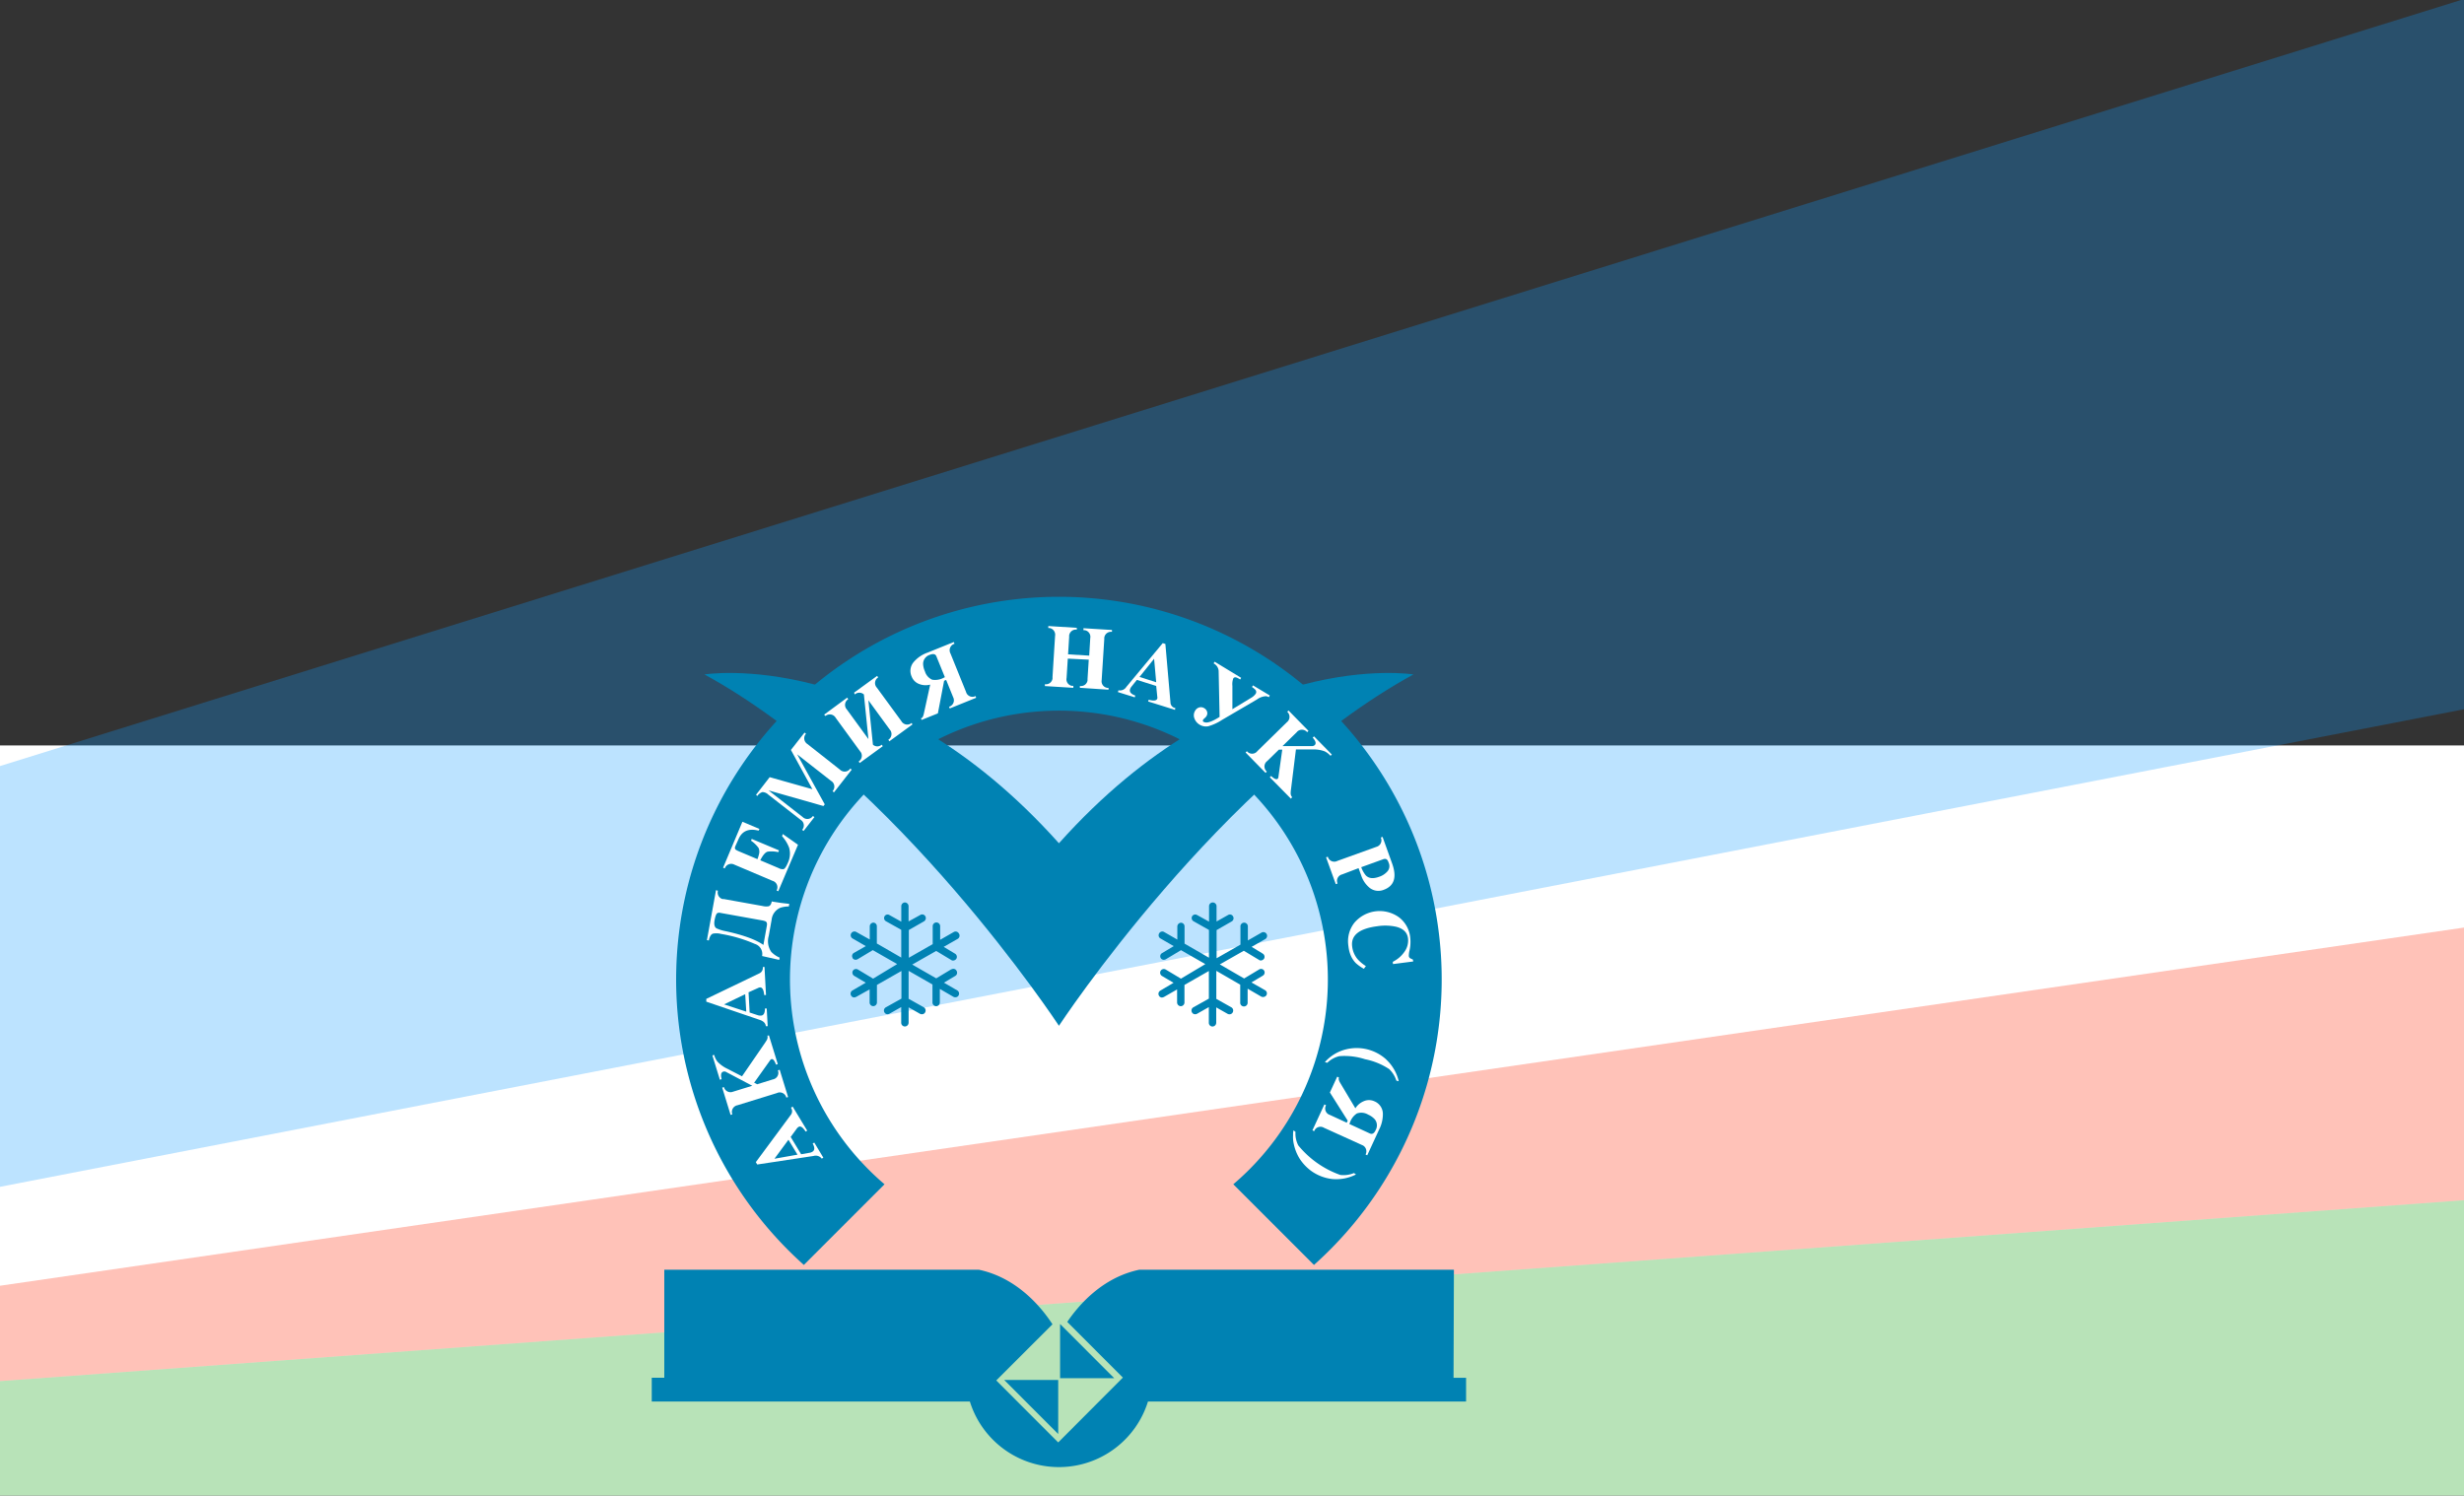 <?xml version="1.0" encoding="UTF-8" standalone="no"?>
<!-- Created with Inkscape (http://www.inkscape.org/) -->

<svg
        xmlns:dc="http://purl.org/dc/elements/1.1/"
        xmlns:cc="http://creativecommons.org/ns#"
        xmlns:rdf="http://www.w3.org/1999/02/22-rdf-syntax-ns#"
        xmlns="http://www.w3.org/2000/svg"
        xmlns:sodipodi="http://sodipodi.sourceforge.net/DTD/sodipodi-0.dtd"
        xmlns:inkscape="http://www.inkscape.org/namespaces/inkscape"
        width="257mm"
        height="156mm"
        viewBox="0 0 257 156"
        version="1.1"
        id="svg8"
        inkscape:version="0.92.4 (fd57863, 2020-04-02)"
        sodipodi:docname="flag.svg"
        style="enable-background:new">
  <rect x="0" y="0" width="257" height="156" fill="#333333" stroke="none"/>
  <defs
     id="defs2">
    <style
       id="style4543">.cls-1{fill:#0082b3;}.cls-2{fill:#fff;}</style>
  </defs>
  <sodipodi:namedview
     id="base"
     pagecolor="#ffffff"
     bordercolor="#666666"
     borderopacity="1.0"
     inkscape:pageopacity="0.0"
     inkscape:pageshadow="2"
     inkscape:zoom="0.7"
     inkscape:cx="136.02845"
     inkscape:cy="667.09534"
     inkscape:document-units="mm"
     inkscape:current-layer="layer1"
     showgrid="false"
     showguides="true"
     inkscape:guide-bbox="true"
     inkscape:window-width="2560"
     inkscape:window-height="1365"
     inkscape:window-x="0"
     inkscape:window-y="1024"
     inkscape:window-maximized="1">
    <sodipodi:guide
       position="-23.057,15.875"
       orientation="1,0"
       id="guide4833"
       inkscape:locked="false" />
    <sodipodi:guide
       position="234.345,81.265"
       orientation="1,0"
       id="guide4835"
       inkscape:locked="false" />
  </sodipodi:namedview>
  <g
     inkscape:label="Layer 1"
     inkscape:groupmode="layer"
     id="layer1"
     style="display:inline;opacity:1"
     transform="translate(0,-141)">
    <rect
       style="opacity:1;fill:#ffffff;stroke:none;stroke-width:4.856;stroke-miterlimit:4;stroke-dasharray:none"
       id="rect4838"
       width="257.402"
       height="78.241"
       x="-0.378"
       y="218.759"
       ry="0" />
    <path
       style="opacity:0.28;fill:#1199ff;stroke-width:0.265"
       d="M -0.378,221.027 257.024,140.896 v 74.083 L -0.378,264.872 Z"
       id="rect4518"
       inkscape:connector-curvature="0"
       sodipodi:nodetypes="ccccc" />
    <path
       style="opacity:0.28;fill:#ff2400;stroke-width:0.265"
       d="M -0.378,275.172 257.024,237.752 v 28.443 L -0.378,285.094 Z"
       id="rect4524"
       inkscape:connector-curvature="0"
       sodipodi:nodetypes="ccccc" />
    <path
       style="opacity:0.28;fill:#009900;stroke-width:0.265"
       d="M -0.378,285.094 257.024,266.195 V 297 H -0.378 Z"
       id="rect4526"
       inkscape:connector-curvature="0"
       sodipodi:nodetypes="ccccc" />
    <g
       id="Слой_1-2"
       data-name="Слой 1"
       transform="matrix(0.474,0,0,0.474,109.285,196.498)">
      <g
         id="g4828"
         transform="translate(27.143,17.143)">
        <path
           id="path4549"
           d="m -80.816,144.143 17.75,-17.75 a 59.18,59.18 0 1 1 76.75,0 l 17.75,17.75 a 84.23,84.23 0 1 0 -112.25,0 z"
           class="cls-1"
           inkscape:connector-curvature="0"
           style="fill:#0082b3" />
        <path
           id="path4551"
           d="m -24.686,51.343 c -38.94,-43.5 -78,-37.15 -78,-37.15 42.5,23.25 78,77.32 78,77.32 0,0 35.52,-54.07 78,-77.32 0.02,0 -39.07,-6.35 -78,37.15 z"
           class="cls-1"
           inkscape:connector-curvature="0"
           style="fill:#0082b3" />
        <path
           id="path4553"
           d="m -51.716,87.203 a 0.82,0.82 0 0 0 0.82,-0.8 v 0 -3 l 3,1.74 a 0.8,0.8 0 0 0 0.43,0.09 0.76,0.76 0 0 0 0.69,-0.39 0.81,0.81 0 0 0 -0.28,-1.11 v 0 l -2.94,-1.71 2.49,-1.48 a 0.81,0.81 0 0 0 0.3,-1.11 v 0 a 0.78,0.78 0 0 0 -1.08,-0.36 h -0.08 l -3.32,2 -5.29,-3.03 5.28,-3 3.32,2 a 0.67,0.67 0 0 0 0.39,0.12 0.91,0.91 0 0 0 0.72,-0.39 0.82,0.82 0 0 0 -0.27,-1.12 v 0 l -2.51,-1.51 3,-1.71 a 0.84,0.84 0 0 0 0.42,-1.1 l -0.09,-0.15 a 0.82,0.82 0 0 0 -1.11,-0.31 v 0 l -3,1.72 v -3 a 0.82,0.82 0 1 0 -1.64,0 v 3.95 l -5.25,3 v -6.11 l 3.31,-1.89 a 0.83,0.83 0 0 0 0.33,-1.12 0.8,0.8 0 0 0 -1.15,-0.28 v 0 l -2.55,1.4 v -3.34 a 0.83,0.83 0 0 0 -0.83,-0.83 v 0 a 0.82,0.82 0 0 0 -0.77,0.83 v 3.4 l -2.61,-1.46 a 0.77,0.77 0 0 0 -1.06,0.25 v 0 a 0.8,0.8 0 0 0 0.27,1.1 v 0 l 3.39,1.9 v 6.11 l -5.37,-3.1 v -3.76 a 0.79,0.79 0 0 0 -0.75,-0.83 v 0 a 0.83,0.83 0 0 0 -0.81,0.83 v 2.88 l -2.97,-1.66 a 0.82,0.82 0 0 0 -1.11,0.31 v 0 a 0.82,0.82 0 0 0 0.29,1.12 v 0 l 2.92,1.69 -2.6,1.48 a 0.78,0.78 0 0 0 -0.32,1.07 0.21,0.21 0 0 0 0,0.06 0.77,0.77 0 0 0 0.7,0.39 1.06,1.06 0 0 0 0.43,-0.12 l 3.33,-2 5.36,3.07 -5.29,3.21 -3.33,-2 a 0.81,0.81 0 0 0 -1.12,0.25 v 0 a 0.84,0.84 0 0 0 0.28,1.13 l 2.55,1.51 -2.92,1.7 a 0.82,0.82 0 0 0 -0.31,1.12 v 0 a 0.77,0.77 0 0 0 0.7,0.42 1.48,1.48 0 0 0 0.44,-0.13 l 2.94,-1.64 v 2.88 a 0.81,0.81 0 0 0 0.81,0.81 v 0 a 0.82,0.82 0 0 0 0.8,-0.82 v -3.85 l 5.39,-3.07 v 6.08 l -3.42,1.91 a 0.81,0.81 0 0 0 -0.33,1.1 v 0 a 0.74,0.74 0 0 0 0.69,0.42 0.93,0.93 0 0 0 0.4,-0.09 l 2.61,-1.48 v 3.45 a 0.81,0.81 0 0 0 0.8,0.82 v 0 a 0.83,0.83 0 0 0 0.83,-0.81 v 0 -3.4 l 2.52,1.43 a 0.86,0.86 0 0 0 0.39,0.09 0.78,0.78 0 0 0 0.73,-0.42 0.84,0.84 0 0 0 -0.33,-1.13 v 0 l -3.31,-1.85 v -6.15 l 5.25,3 v 3.89 a 0.83,0.83 0 0 0 0.8,0.89 z"
           class="cls-1"
           inkscape:connector-curvature="0"
           style="fill:#0082b3" />
        <path
           id="path4555"
           d="m 15.204,82.463 v 3.89 a 0.81,0.81 0 0 0 0.72,0.9 0.82,0.82 0 0 0 0.91,-0.72 v -3.18 l 3,1.74 a 0.89,0.89 0 0 0 1.13,-0.3 0.81,0.81 0 0 0 -0.29,-1.11 v 0 l -3,-1.71 2.49,-1.48 a 0.81,0.81 0 0 0 0.31,-1.1 v 0 a 0.79,0.79 0 0 0 -1.08,-0.29 v 0 l -3.33,2 -5.35,-3.1 5.28,-3 3.33,2 a 0.64,0.64 0 0 0 0.39,0.14 0.93,0.93 0 0 0 0.73,-0.39 0.82,0.82 0 0 0 -0.29,-1.12 v 0 l -2.44,-1.49 3,-1.71 a 0.83,0.83 0 0 0 0.29,-1.13 0.82,0.82 0 0 0 -1.12,-0.29 l -3,1.72 v -3 a 0.83,0.83 0 0 0 -0.73,-0.91 0.82,0.82 0 0 0 -0.9,0.73 0.54,0.54 0 0 0 0,0.18 v 3.92 l -5.25,3 v -6.2 l 3.3,-1.89 a 0.81,0.81 0 0 0 0.33,-1.11 v 0 a 0.78,0.78 0 0 0 -1.12,-0.31 l -2.52,1.42 v -3.36 a 0.83,0.83 0 0 0 -0.83,-0.83 v 0 a 0.82,0.82 0 0 0 -0.82,0.82 v 0 3.4 l -2.63,-1.45 a 0.79,0.79 0 0 0 -1.08,0.25 c 0,0 0,0 0,0 a 0.81,0.81 0 0 0 0.29,1.11 v 0 l 3.4,1.92 v 6.11 l -5.37,-3.1 v -3.77 a 0.81,0.81 0 0 0 -0.77,-0.83 v 0 a 0.85,0.85 0 0 0 -0.82,0.83 v 2.88 l -2.89,-1.66 a 0.8,0.8 0 0 0 -1.11,0.29 v 0 a 0.81,0.81 0 0 0 0.28,1.12 v 0 l 2.93,1.69 -2.56,1.53 a 0.8,0.8 0 0 0 -0.31,1.09 v 0 a 0.77,0.77 0 0 0 0.7,0.39 0.93,0.93 0 0 0 0.43,-0.12 l 3.34,-2 5.35,3.07 -5.36,3.2 -3.34,-2 a 0.82,0.82 0 0 0 -1.13,0.27 v 0 a 0.84,0.84 0 0 0 0.28,1.13 l 2.56,1.51 -2.91,1.72 a 0.81,0.81 0 0 0 -0.31,1.1 v 0 a 0.74,0.74 0 0 0 0.69,0.42 1.66,1.66 0 0 0 0.42,-0.12 l 2.89,-1.66 v 2.88 a 0.83,0.83 0 0 0 0.82,0.81 v 0 a 0.82,0.82 0 0 0 0.8,-0.82 v -3.86 l 5.37,-3.07 v 6.08 l -3.4,1.91 a 0.81,0.81 0 0 0 -0.32,1.11 v 0 a 0.77,0.77 0 0 0 0.7,0.42 0.93,0.93 0 0 0 0.4,-0.09 l 2.61,-1.48 v 3.45 a 0.81,0.81 0 0 0 0.8,0.82 v 0 a 0.83,0.83 0 0 0 0.83,-0.81 v 0 -3.4 l 2.52,1.43 a 0.79,0.79 0 0 0 0.38,0.09 0.78,0.78 0 0 0 0.73,-0.42 0.83,0.83 0 0 0 -0.31,-1.12 v 0 l -3.3,-1.85 v -6.17 z"
           class="cls-1"
           inkscape:connector-curvature="0"
           style="fill:#0082b3" />
        <path
           id="path4557"
           d="M 62.224,145.203 H -7.026 c -8.1,1.7 -13.31,7.76 -15.83,11.48 l 12.24,12.25 -14.23,14.27 -13.63,-13.64 12.37,-12.36 c -2.38,-3.65 -7.69,-10.2 -16.17,-12 h -69.25 v 23.76 h -2.76 v 5.24 h 70 a 20.52,20.52 0 0 0 39.19,0 H 64.904 v -5.22 h -2.76 z"
           class="cls-1"
           inkscape:connector-curvature="0"
           style="fill:#0082b3" />
        <polygon
           transform="translate(-114.286,-2.857)"
           id="polygon4559"
           points="89.85,171.92 101.76,171.92 89.85,160 "
           class="cls-1"
           style="fill:#0082b3" />
        <polygon
           transform="translate(-114.286,-2.857)"
           id="polygon4561"
           points="89.44,172.32 77.56,172.32 89.44,184.21 "
           class="cls-1"
           style="fill:#0082b3" />
        <path
           id="path4563"
           d="m -83.286,109.293 3.21,5.3 -0.35,0.21 c -0.63,-1 -1.16,-1.32 -1.6,-1 a 1.2,1.2 0 0 0 -0.29,0.26 l -1.4,1.91 2.3,3.81 1.84,-0.32 a 1.7,1.7 0 0 0 0.64,-0.23 c 0.53,-0.32 0.55,-0.92 0.06,-1.81 l 0.35,-0.21 2,3.33 -0.35,0.21 a 1.67,1.67 0 0 0 -1.81,-0.59 l -12.39,1.88 -0.31,-0.52 7.68,-10.38 a 1.29,1.29 0 0 0 0.08,-1.55 v -0.06 z m -0.92,7.3 -3.08,4.18 5.07,-0.9 z"
           class="cls-2"
           inkscape:connector-curvature="0"
           style="fill:#ffffff" />
        <path
           id="path4565"
           d="m -88.496,93.643 1.94,6.3 -0.39,0.12 c -0.32,-0.91 -0.66,-1.31 -1,-1.2 a 0.45,0.45 0 0 0 -0.25,0.18 l -3.56,5 0.67,0.34 3.45,-1.07 a 1.47,1.47 0 0 0 1.19,-1.7 1.67,1.67 0 0 0 -0.08,-0.3 l 0.39,-0.12 1.85,6 -0.39,0.12 a 1.48,1.48 0 0 0 -1.77,-1.1 1.33,1.33 0 0 0 -0.28,0.1 l -8.71,2.69 a 1.49,1.49 0 0 0 -1.19,1.74 1.12,1.12 0 0 0 0.08,0.26 l -0.39,0.12 -1.85,-6 0.39,-0.12 a 1.48,1.48 0 0 0 1.8,1.08 l 0.25,-0.08 4.18,-1.29 -5.69,-3 a 0.81,0.81 0 0 0 -0.69,-0.11 c -0.49,0.15 -0.61,0.7 -0.36,1.66 l -0.39,0.12 -1.65,-5.35 0.39,-0.12 a 4.16,4.16 0 0 0 0.72,1.48 7.06,7.06 0 0 0 2.17,1.57 l 3.24,1.67 5,-7.27 c 0.18,-0.26 0.34,-0.52 0.5,-0.79 a 1.33,1.33 0 0 0 0.09,-0.9 z"
           class="cls-2"
           inkscape:connector-curvature="0"
           style="fill:#ffffff" />
        <path
           id="path4567"
           d="m -89.476,78.563 0.33,6.19 h -0.4 c -0.1,-1.15 -0.41,-1.71 -0.91,-1.68 a 0.8,0.8 0 0 0 -0.38,0.1 l -2.15,0.97 0.24,4.45 1.78,0.59 a 1.87,1.87 0 0 0 0.67,0.09 c 0.62,0 0.92,-0.55 0.91,-1.57 h 0.4 l 0.21,3.89 h -0.41 c -0.05,-0.63 -0.49,-1.08 -1.31,-1.37 l -11.79,-4.02 v -0.61 l 11.64,-5.6 a 1.3,1.3 0 0 0 0.8,-1.33 v -0.08 z m -4.25,6 -4.65,2.24 4.89,1.6 z"
           class="cls-2"
           inkscape:connector-curvature="0"
           style="fill:#ffffff" />
        <path
           id="path4569"
           d="m -99.726,61.803 a 1.49,1.49 0 0 0 1,1.82 1.57,1.57 0 0 0 0.3,0 l 8.52,1.53 a 3.35,3.35 0 0 0 1.34,0.06 c 0.34,-0.11 0.57,-0.46 0.67,-1 v -0.07 l 0.28,0.06 1.85,0.28 1.74,0.2 -0.1,0.57 a 6.1,6.1 0 0 0 -1.85,0.28 3.21,3.21 0 0 0 -1.93,2.63 l -0.64,3.57 a 4.17,4.17 0 0 0 0.57,3.53 5.62,5.62 0 0 0 1.83,1.25 l -0.09,0.5 -3.77,-0.85 a 2.31,2.31 0 0 0 -1.58,-2.66 31.2,31.2 0 0 0 -7.44,-2.2 4,4 0 0 0 -1.82,-0.06 c -0.42,0.17 -0.72,0.67 -0.88,1.49 l -0.42,-0.07 2,-11 z m 9.64,6.5 -9.13,-1.64 a 0.88,0.88 0 0 0 -0.64,0.06 c -0.24,0.15 -0.45,0.68 -0.61,1.58 -0.16,0.9 0,1.49 0.4,1.75 a 8.61,8.61 0 0 0 2.18,0.67 c 3.79,0.84 6.52,1.83 8.17,3 l 0.76,-4.24 c 0.09,-0.52 0,-0.84 -0.4,-1 a 4.86,4.86 0 0 0 -0.73,-0.18 z"
           class="cls-2"
           inkscape:connector-curvature="0"
           style="fill:#ffffff" />
        <path
           id="path4571"
           d="m -85.456,49.313 3.35,2.36 -4.34,10.23 -0.38,-0.16 a 1.46,1.46 0 0 0 -0.57,-2 1.27,1.27 0 0 0 -0.32,-0.13 l -8.39,-3.56 a 1.5,1.5 0 0 0 -2,0.58 1.12,1.12 0 0 0 -0.11,0.25 l -0.37,-0.16 4.25,-10.11 3.74,1.58 -0.15,0.36 -0.32,-0.05 c -2,-0.42 -3.35,0.21 -4.1,1.87 l -0.71,1.58 c -0.18,0.39 -0.13,0.67 0.13,0.85 a 6,6 0 0 0 0.62,0.31 l 4.1,1.73 a 8.71,8.71 0 0 0 0.37,-1.23 2,2 0 0 0 -0.14,-1.26 6.88,6.88 0 0 0 -1.65,-1.58 l 0.16,-0.38 6,2.52 -0.16,0.39 a 6.54,6.54 0 0 0 -2.33,-0.11 c -0.51,0.13 -1.06,0.76 -1.63,1.9 l 4.07,1.73 a 1.74,1.74 0 0 0 1.05,0.22 c 0.27,-0.08 0.59,-0.54 0.94,-1.37 a 4.76,4.76 0 0 0 0.29,-3.34 8.26,8.26 0 0 0 -1.55,-2.54 z"
           class="cls-2"
           inkscape:connector-curvature="0"
           style="fill:#ffffff" />
        <path
           id="path4573"
           d="m -70.286,35.143 -3.9,5 -0.32,-0.25 a 1.48,1.48 0 0 0 -0.05,-2.07 1.89,1.89 0 0 0 -0.27,-0.2 l -7.46,-5.84 6.07,11 -0.29,0.37 -12.08,-3.44 7.51,5.86 a 1.45,1.45 0 0 0 2.06,0 2.2,2.2 0 0 0 0.2,-0.23 l 0.32,0.25 -2.38,3.05 -0.32,-0.25 a 1.45,1.45 0 0 0 -0.09,-2.03 l -0.22,-0.16 -7.16,-5.58 a 1.86,1.86 0 0 0 -1.27,-0.54 2.18,2.18 0 0 0 -1.13,0.87 l -0.27,-0.28 3,-3.87 9.4,2.65 -4.73,-8.64 3,-3.82 0.32,0.25 a 1.48,1.48 0 0 0 0.1,2.1 1.18,1.18 0 0 0 0.22,0.17 l 7.15,5.63 a 1.47,1.47 0 0 0 2.08,0 2.43,2.43 0 0 0 0.2,-0.25 z"
           class="cls-2"
           inkscape:connector-curvature="0"
           style="fill:#ffffff" />
        <path
           id="path4575"
           d="m -56.926,25.203 -5.07,3.7 -0.24,-0.33 a 1.49,1.49 0 0 0 0.51,-2 2.35,2.35 0 0 0 -0.19,-0.25 l -4.7,-6.44 1,9.77 a 1.45,1.45 0 0 0 1.93,0 l 0.24,0.33 -5.08,3.7 -0.24,-0.33 a 1.49,1.49 0 0 0 0.51,-2 2.35,2.35 0 0 0 -0.19,-0.25 l -5.37,-7.37 a 1.49,1.49 0 0 0 -2,-0.56 1,1 0 0 0 -0.24,0.17 l -0.3,-0.3 5.07,-3.74 0.24,0.33 a 1.49,1.49 0 0 0 -0.48,2.05 1.84,1.84 0 0 0 0.17,0.22 l 4.75,6.52 -1,-9.82 a 1.48,1.48 0 0 0 -2,0 l -0.16,-0.4 5.07,-3.69 0.24,0.33 a 1.47,1.47 0 0 0 -0.49,2 1.08,1.08 0 0 0 0.18,0.24 l 5.41,7.39 a 1.48,1.48 0 0 0 2,0.57 1.51,1.51 0 0 0 0.26,-0.18 z"
           class="cls-2"
           inkscape:connector-curvature="0"
           style="fill:#ffffff" />
        <path
           id="path4577"
           d="m -42.906,19.333 -5.81,2.35 -0.15,-0.38 a 1.47,1.47 0 0 0 1,-1.85 1.3,1.3 0 0 0 -0.1,-0.25 l -1.54,-3.8 -0.45,0.19 -1.37,7.17 -3.58,1.44 -0.15,-0.38 h 0.11 c 0.23,-0.09 0.41,-0.42 0.53,-1 l 1.4,-6.39 a 3.9,3.9 0 0 1 -2.39,-0.12 2.82,2.82 0 0 1 -1.68,-1.63 3,3 0 0 1 0.51,-3.3 7.12,7.12 0 0 1 3,-2 l 5.75,-2.32 0.16,0.38 a 1.48,1.48 0 0 0 -1,1.87 0.85,0.85 0 0 0 0.11,0.26 l 3.42,8.45 a 1.47,1.47 0 0 0 1.79,1.05 1.66,1.66 0 0 0 0.31,-0.12 z m -6.88,-4.54 -1.87,-4.59 c -0.21,-0.52 -0.7,-0.62 -1.45,-0.32 a 2.09,2.09 0 0 0 -1.47,1.92 4.09,4.09 0 0 0 0.39,1.68 2.89,2.89 0 0 0 1.61,1.87 4,4 0 0 0 2.46,-0.39 z"
           class="cls-2"
           inkscape:connector-curvature="0"
           style="fill:#ffffff" />
        <path
           id="path4579"
           d="m -22.736,10.713 -0.27,4.27 a 1.45,1.45 0 0 0 1.16,1.72 1.84,1.84 0 0 0 0.33,0 v 0.44 l -6.26,-0.39 v -0.41 a 1.46,1.46 0 0 0 1.67,-1.2 1.3,1.3 0 0 0 0,-0.34 l 0.57,-9.1 a 1.49,1.49 0 0 0 -1.2,-1.72 1.46,1.46 0 0 0 -0.29,0 v -0.44 l 6.27,0.39 v 0.4 a 1.49,1.49 0 0 0 -1.68,1.27 1.31,1.31 0 0 0 0,0.28 l -0.24,3.89 4.65,0.28 0.23,-3.85 a 1.48,1.48 0 0 0 -1.16,-1.74 1.84,1.84 0 0 0 -0.33,0 v -0.44 l 6.27,0.39 v 0.41 a 1.49,1.49 0 0 0 -1.69,1.26 1.31,1.31 0 0 0 0,0.28 l -0.58,9.1 a 1.46,1.46 0 0 0 1.19,1.68 1.66,1.66 0 0 0 0.32,0 v 0.41 l -6.3,-0.41 v -0.41 a 1.46,1.46 0 0 0 1.68,-1.2 1.72,1.72 0 0 0 0,-0.32 l 0.27,-4.27 z"
           class="cls-2"
           inkscape:connector-curvature="0"
           style="fill:#ffffff" />
        <path
           id="path4581"
           d="m 0.854,21.993 -5.91,-1.85 0.12,-0.38 c 1.11,0.3 1.74,0.22 1.89,-0.27 a 0.86,0.86 0 0 0 0,-0.39 l -0.24,-2.37 -4.25,-1.34 -1.17,1.46 a 1.77,1.77 0 0 0 -0.33,0.6 c -0.18,0.59 0.2,1.05 1.15,1.39 l -0.12,0.39 -3.71,-1.16 0.13,-0.39 a 1.64,1.64 0 0 0 1.74,-0.76 l 8,-9.62 0.58,0.18 1.12,12.88 a 1.27,1.27 0 0 0 1,1.22 h 0.07 z m -4.14,-6.08 -0.46,-5.17 -3.21,4 z"
           class="cls-2"
           inkscape:connector-curvature="0"
           style="fill:#ffffff" />
        <path
           id="path4583"
           d="m 21.504,19.203 a 1.89,1.89 0 0 0 -0.6,-0.22 3.6,3.6 0 0 0 -2,0.71 l -7.71,4.51 a 11.21,11.21 0 0 1 -3,1.39 2.66,2.66 0 0 1 -1.93,-0.35 2.63,2.63 0 0 1 -1.13,-1.35 1.88,1.88 0 0 1 0.15,-1.71 1.51,1.51 0 0 1 0.91,-0.73 1.33,1.33 0 0 1 1.11,0.18 1.31,1.31 0 0 1 0.61,0.77 1.18,1.18 0 0 1 -0.16,1 1.88,1.88 0 0 1 -0.35,0.39 1.5,1.5 0 0 0 -0.35,0.36 0.34,0.34 0 0 0 0.08,0.49 h 0.08 c 0.57,0.35 1.67,0 3.28,-1 l 0.17,-0.1 -0.21,-10.12 a 2,2 0 0 0 -1.11,-1.66 l 0.23,-0.37 5.84,3.55 -0.22,0.36 -0.3,-0.18 c -0.61,-0.37 -1,-0.39 -1.22,-0.05 a 3.64,3.64 0 0 0 -0.19,1.64 v 5.13 l 4.12,-2.5 a 3.15,3.15 0 0 0 1,-0.89 0.72,0.72 0 0 0 -0.06,-0.87 4,4 0 0 0 -0.75,-0.62 l 0.22,-0.36 3.7,2.22 z"
           class="cls-2"
           inkscape:connector-curvature="0"
           style="fill:#ffffff" />
        <path
           id="path4585"
           d="m 26.354,41.533 -4.64,-4.71 0.29,-0.28 c 0.7,0.66 1.19,0.85 1.46,0.59 a 0.57,0.57 0 0 0 0.13,-0.27 l 0.86,-6.12 h -0.74 l -2.59,2.53 a 1.47,1.47 0 0 0 -0.29,2.06 1,1 0 0 0 0.23,0.24 l -0.29,0.28 -4.39,-4.48 0.29,-0.29 a 1.46,1.46 0 0 0 2.05,0.24 1.36,1.36 0 0 0 0.24,-0.24 l 6.51,-6.38 a 1.49,1.49 0 0 0 0.27,-2.08 2,2 0 0 0 -0.2,-0.21 l 0.29,-0.28 4.39,4.48 -0.29,0.29 a 1.49,1.49 0 0 0 -2.09,-0.21 1.34,1.34 0 0 0 -0.2,0.21 l -3.13,3.06 h 6.42 a 0.94,0.94 0 0 0 0.66,-0.21 c 0.37,-0.36 0.22,-0.91 -0.44,-1.65 l 0.29,-0.28 3.92,4 -0.29,0.28 a 4.16,4.16 0 0 0 -1.32,-1 7,7 0 0 0 -2.65,-0.4 h -3.64 l -1.08,8.73 a 5.84,5.84 0 0 0 -0.08,0.93 1.29,1.29 0 0 0 0.33,0.85 z"
           class="cls-2"
           inkscape:connector-curvature="0"
           style="fill:#ffffff" />
        <path
           id="path4587"
           d="m 46.774,61.593 a 3.12,3.12 0 0 1 -3.12,-0.46 5.91,5.91 0 0 1 -1.84,-2.74 l -0.57,-1.57 -3.62,1.38 a 1.45,1.45 0 0 0 -1.08,1.76 1.13,1.13 0 0 0 0.08,0.24 l -0.39,0.14 -2.14,-5.9 0.38,-0.14 a 1.47,1.47 0 0 0 1.79,1.05 1.66,1.66 0 0 0 0.31,-0.12 l 8.57,-3.09 a 1.5,1.5 0 0 0 1.09,-1.81 l -0.09,-0.25 0.38,-0.14 2.1,5.84 q 1.64,4.54 -1.85,5.81 z m -1,-2.87 a 4.15,4.15 0 0 0 1.73,-1.09 1.75,1.75 0 0 0 0.41,-1.88 l -0.12,-0.31 c -0.21,-0.58 -0.57,-0.78 -1.1,-0.59 l -4.86,1.76 a 5.8,5.8 0 0 0 1,1.8 c 0.65,0.68 1.62,0.79 2.93,0.31 z"
           class="cls-2"
           inkscape:connector-curvature="0"
           style="fill:#ffffff" />
        <path
           id="path4589"
           d="m 42.414,78.973 a 9.06,9.06 0 0 1 -1.79,-1.27 5.43,5.43 0 0 1 -1.12,-1.72 7.32,7.32 0 0 1 -0.49,-2 6.6,6.6 0 0 1 1.3,-5.13 7.29,7.29 0 0 1 9.75,-1.27 6.4,6.4 0 0 1 2.56,4.62 8.57,8.57 0 0 1 -0.16,2.72 4.82,4.82 0 0 0 -0.16,1.25 0.7,0.7 0 0 0 0.33,0.5 l 0.57,0.27 0.06,0.42 -4.44,0.57 -0.06,-0.48 0.57,-0.33 a 6.62,6.62 0 0 0 2.08,-2 4.18,4.18 0 0 0 0.71,-2.85 c -0.16,-1.32 -1.06,-2.18 -2.69,-2.57 a 11.26,11.26 0 0 0 -4.05,-0.1 c -4,0.51 -5.85,2 -5.55,4.43 a 5.35,5.35 0 0 0 1.11,2.72 8.25,8.25 0 0 0 1.91,1.62 z"
           class="cls-2"
           inkscape:connector-curvature="0"
           style="fill:#ffffff" />
        <path
           id="path4591"
           d="m 47.344,98.953 a 9.44,9.44 0 0 1 2.74,4.76 l -0.52,-0.13 a 6,6 0 0 0 -1.6,-2.55 14.83,14.83 0 0 0 -5.29,-2.16 14.65,14.65 0 0 0 -5.69,-0.67 5.67,5.67 0 0 0 -2.62,1.45 l -0.53,-0.14 a 9.1,9.1 0 0 1 3.53,-2.46 9.68,9.68 0 0 1 10,1.9 z"
           class="cls-2"
           inkscape:connector-curvature="0"
           style="fill:#ffffff" />
        <path
           id="path4593"
           d="m 31.094,114.523 2.63,-5.7 0.37,0.17 a 1.47,1.47 0 0 0 0.53,2 1.36,1.36 0 0 0 0.3,0.13 l 3.72,1.72 0.21,-0.45 -3.92,-6.2 1.61,-3.48 0.37,0.17 v 0.1 c -0.1,0.23 0,0.59 0.28,1.08 l 3.35,5.61 a 4,4 0 0 1 1.82,-1.55 2.81,2.81 0 0 1 2.34,0 3,3 0 0 1 1.89,2.75 7.44,7.44 0 0 1 -0.82,3.46 l -2.62,5.68 -0.37,-0.17 a 1.49,1.49 0 0 0 -0.58,-2 l -0.25,-0.11 -8.33,-3.78 a 1.47,1.47 0 0 0 -2,0.45 1.23,1.23 0 0 0 -0.14,0.31 z m 8.12,-1.4 4.52,2.09 c 0.51,0.23 0.94,0 1.28,-0.76 a 2.1,2.1 0 0 0 -0.24,-2.4 4.34,4.34 0 0 0 -1.44,-1 2.93,2.93 0 0 0 -2.45,-0.25 3.81,3.81 0 0 0 -1.53,2 z"
           class="cls-2"
           inkscape:connector-curvature="0"
           style="fill:#ffffff" />
        <path
           id="path4595"
           d="m 28.244,120.703 a 10.09,10.09 0 0 1 -1.26,-3.21 6.61,6.61 0 0 1 -0.15,-1.88 4,4 0 0 1 0.09,-1.09 l 0.44,0.32 a 5.68,5.68 0 0 0 0.62,3 21,21 0 0 0 9.25,6.5 6,6 0 0 0 3,-0.42 l 0.44,0.31 a 9.54,9.54 0 0 1 -5.27,1 9.88,9.88 0 0 1 -4.64,-1.82 10.32,10.32 0 0 1 -2.52,-2.71 z"
           class="cls-2"
           inkscape:connector-curvature="0"
           style="fill:#ffffff" />
      </g>
    </g>
  </g>
  <g
     inkscape:groupmode="layer"
     id="layer2"
     inkscape:label="Layer 2"
     transform="translate(0,-141)" />
</svg>
